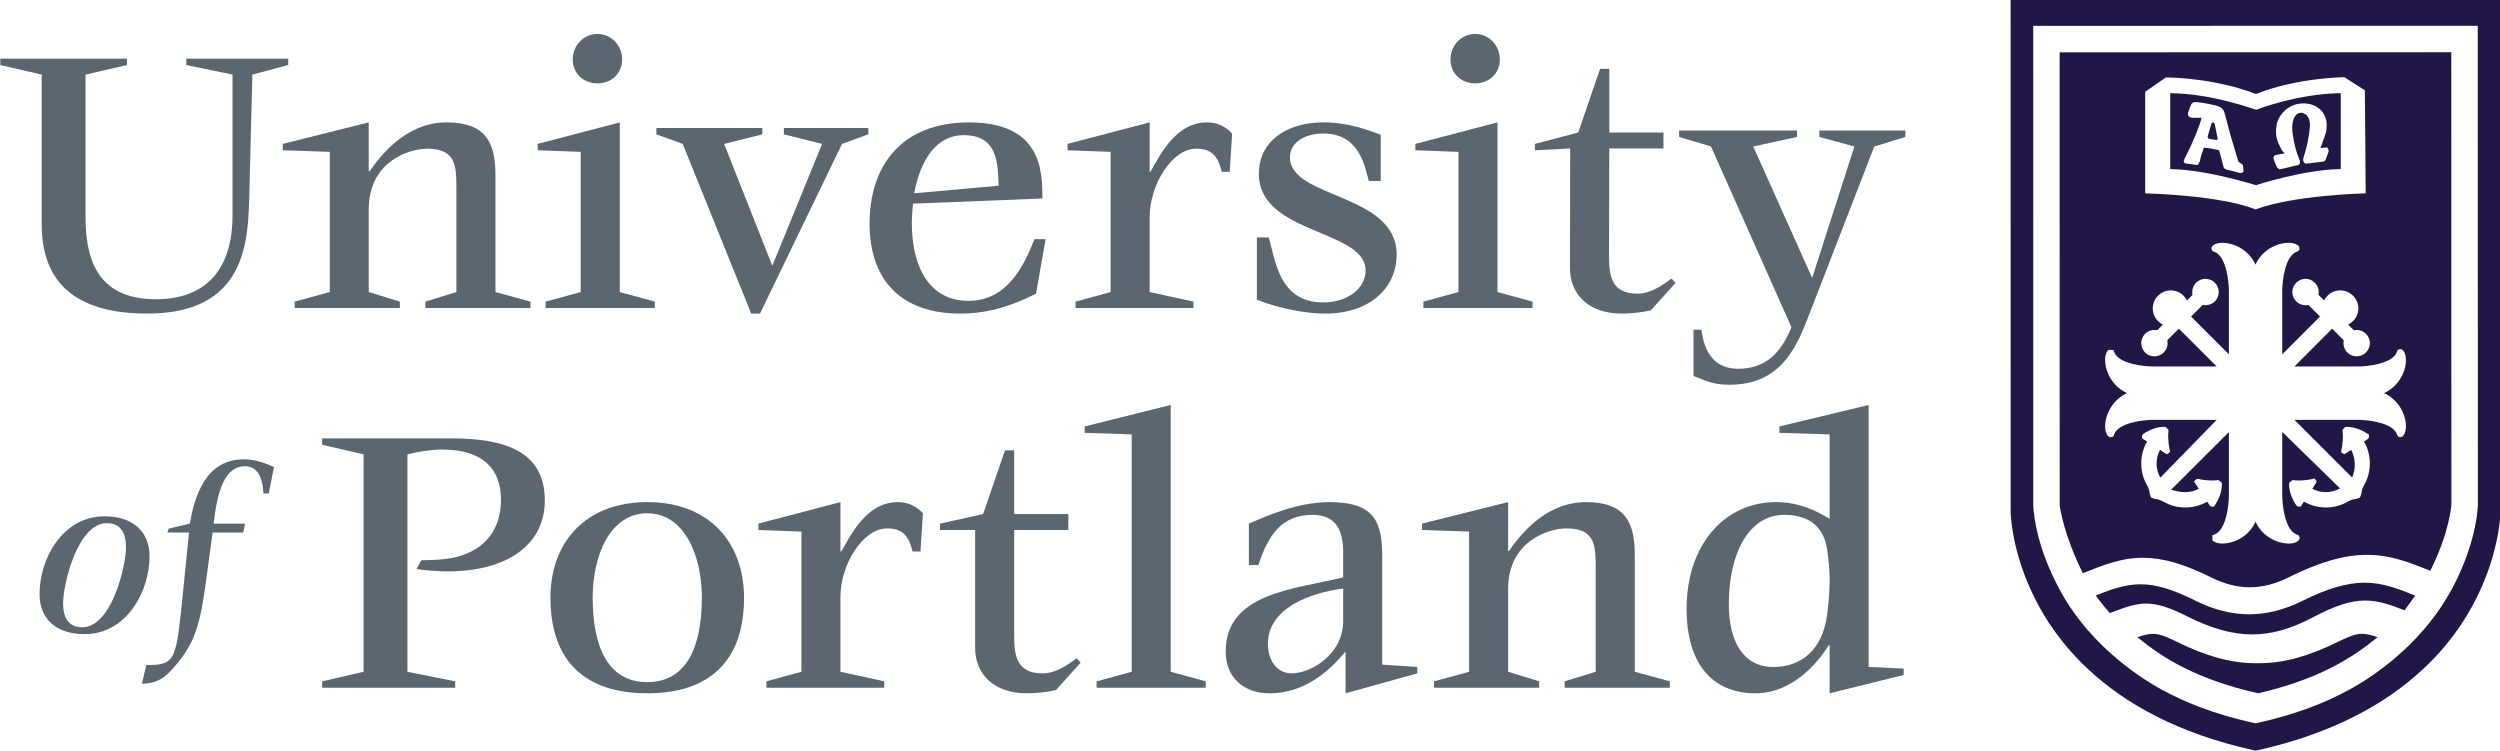 <?xml version="1.0" encoding="UTF-8" standalone="no"?>
<!-- Created with Inkscape (http://www.inkscape.org/) -->

<svg
   xmlns:dc="http://purl.org/dc/elements/1.1/"
   xmlns:cc="http://creativecommons.org/ns#"
   xmlns:rdf="http://www.w3.org/1999/02/22-rdf-syntax-ns#"
   xmlns:svg="http://www.w3.org/2000/svg"
   xmlns="http://www.w3.org/2000/svg"
   xmlns:sodipodi="http://sodipodi.sourceforge.net/DTD/sodipodi-0.dtd"
   xmlns:inkscape="http://www.inkscape.org/namespaces/inkscape"
   width="31.75mm"
   height="9.536mm"
   viewBox="0 0 31.75 9.536"
   version="1.1"
   id="svg500"
   inkscape:version="0.92.1 r15371"
   sodipodi:docname="up logo.svg">
  <defs
     id="defs494">
    <clipPath
       clipPathUnits="userSpaceOnUse"
       id="clipPath96">
      <path
         d="M 265.624,246.356 H 514.84 v 97.972 H 265.624 Z"
         id="path94"
         inkscape:connector-curvature="0" />
    </clipPath>
  </defs>
  <sodipodi:namedview
     id="base"
     pagecolor="#ffffff"
     bordercolor="#666666"
     borderopacity="1.0"
     inkscape:pageopacity="0.0"
     inkscape:pageshadow="2"
     inkscape:zoom="0.35"
     inkscape:cx="-310"
     inkscape:cy="32.305776"
     inkscape:document-units="mm"
     inkscape:current-layer="layer1"
     showgrid="false"
     fit-margin-top="0"
     fit-margin-left="0"
     fit-margin-right="0"
     fit-margin-bottom="0"
     inkscape:window-width="1600"
     inkscape:window-height="838"
     inkscape:window-x="-8"
     inkscape:window-y="-8"
     inkscape:window-maximized="1" />
  <g
     inkscape:label="Layer 1"
     inkscape:groupmode="layer"
     id="layer1"
     transform="translate(-58.964,-147.845)">
    <g
       id="g90"
       transform="matrix(0.147,0,0,-0.147,17.48,196.025)">
      <g
         id="g92"
         clip-path="url(#clipPath96)">
        <g
           id="g98"
           transform="translate(289.311,273.563)">
          <path
             d="m 0,0 c 2.525,0 3.776,5.26 3.776,6.916 0,1.186 -0.429,2.077 -1.652,2.077 -2.525,0 -3.779,-5.259 -3.779,-6.916 C -1.655,0.892 -1.228,0 0,0 m -3.691,2.864 c 0,3.01 1.951,6.721 5.622,6.721 2.437,0 3.881,-1.314 3.881,-3.457 0,-3.009 -1.955,-6.72 -5.619,-6.72 -2.443,0 -3.884,1.314 -3.884,3.456"
             style="fill:#5c6670;fill-opacity:1;fill-rule:nonzero;stroke:none"
             id="path100"
             inkscape:connector-curvature="0" />
        </g>
        <g
           id="g102"
           transform="translate(294.846,270.3)">
          <path
             d="m 0,0 c 2.651,0 2.565,0.381 3.225,6.848 l 0.466,4.601 H 1.825 l 0.107,0.339 1.824,0.426 c 0.381,2.184 1.29,5.556 4.642,5.556 1.103,0 1.932,-0.362 2.629,-0.659 l -0.445,-2.288 h -0.466 c -0.045,0.889 -0.255,2.352 -1.591,2.352 -1.696,0 -2.373,-1.993 -2.713,-4.961 H 8.525 L 8.376,11.449 H 5.73 L 5.092,6.784 C 4.582,3.053 3.99,1.525 2.098,-0.51 1.485,-1.168 0.785,-1.613 -0.384,-1.613 Z"
             style="fill:#5c6670;fill-opacity:1;fill-rule:nonzero;stroke:none"
             id="path104"
             inkscape:connector-curvature="0" />
        </g>
        <g
           id="g106"
           transform="translate(303.737,310.678)">
          <path
             d="m 0,0 c -0.103,-3.992 -0.413,-10.015 -8.81,-10.015 -6.193,0 -9.12,2.685 -9.12,7.709 v 12.938 l -3.577,0.826 v 0.551 h 10.942 v -0.551 l -3.577,-0.826 V -1.755 c 0,-4.336 1.615,-7.021 6.09,-7.021 3.992,0 6.608,2.24 6.608,7.261 v 12.147 l -3.991,0.826 v 0.551 H 3.369 V 11.458 L 0.271,10.632 Z"
             style="fill:#5c6670;fill-opacity:1;fill-rule:nonzero;stroke:none"
             id="path108"
             inkscape:connector-curvature="0" />
        </g>
        <g
           id="g110"
           transform="translate(307.663,301.696)">
          <path
             d="m 0,0 3.032,0.828 v 12.111 l -4.06,0.138 v 0.551 l 7.426,1.857 v -4.232 h 0.074 c 0.788,1.137 3.026,4.232 6.643,4.232 3.297,0 4.229,-1.616 4.229,-4.543 V 0.828 L 20.37,0 V -0.552 H 11.291 V 0 l 2.681,0.828 v 8.877 c 0,1.962 0,3.509 -2.508,3.509 -1.62,0 -5.066,-1.136 -5.066,-5.231 V 0.828 L 9.085,0 V -0.552 H 0 Z"
             style="fill:#5c6670;fill-opacity:1;fill-rule:nonzero;stroke:none"
             id="path112"
             inkscape:connector-curvature="0" />
        </g>
        <g
           id="g114"
           transform="translate(331.685,322.617)">
          <path
             d="M 0,0 C 0,1.204 0.929,2.203 2.134,2.203 3.343,2.203 4.27,1.204 4.27,0 4.27,-1.204 3.343,-2.064 2.134,-2.064 0.929,-2.064 0,-1.204 0,0 m -2.339,-20.921 3.029,0.828 v 12.111 l -3.718,0.138 v 0.551 l 7.093,1.857 v -14.657 l 3.028,-0.828 v -0.552 h -9.432 z"
             style="fill:#5c6670;fill-opacity:1;fill-rule:nonzero;stroke:none"
             id="path116"
             inkscape:connector-curvature="0" />
        </g>
        <g
           id="g118"
           transform="translate(341.187,315.323)">
          <path
             d="m 0,0 -2.273,0.826 v 0.549 h 9.15 V 0.826 L 3.579,0 7.74,-10.531 12.044,0 8.739,0.826 v 0.549 h 7.298 V 0.826 L 13.764,0 6.677,-14.66 H 5.918 Z"
             style="fill:#5c6670;fill-opacity:1;fill-rule:nonzero;stroke:none"
             id="path120"
             inkscape:connector-curvature="0" />
        </g>
        <g
           id="g122"
           transform="translate(368.48,311.709)">
          <path
             d="m 0,0 c -0.07,2.099 -0.139,4.37 -3.029,4.37 -2.306,0 -3.715,-2.064 -4.266,-5.022 z m 3.233,-9.325 c -1.789,-0.895 -3.886,-1.722 -6.538,-1.722 -5.086,0 -7.845,2.858 -7.845,7.779 0,4.884 2.651,8.739 8.601,8.739 6.299,0 6.333,-4.267 6.333,-6.573 L -7.4,-1.548 c -0.068,-0.687 -0.1,-1.273 -0.1,-1.65 0,-3.857 1.544,-6.748 4.884,-6.748 3.442,0 4.851,3.168 5.713,5.335 h 0.964 z"
             style="fill:#5c6670;fill-opacity:1;fill-rule:nonzero;stroke:none"
             id="path124"
             inkscape:connector-curvature="0" />
        </g>
        <g
           id="g126"
           transform="translate(375.125,301.696)">
          <path
             d="m 0,0 3.029,0.828 v 12.111 l -3.718,0.138 v 0.551 l 7.092,1.857 v -4.267 h 0.066 c 0.824,1.412 2.166,4.267 4.886,4.267 0.894,0 1.585,-0.343 2.173,-0.962 l -0.21,-3.305 H 12.63 c -0.312,1.274 -0.79,1.996 -2.203,1.996 -2.101,0 -4.024,-3.13 -4.024,-5.916 V 0.828 L 10.184,0 V -0.552 H 0 Z"
             style="fill:#5c6670;fill-opacity:1;fill-rule:nonzero;stroke:none"
             id="path128"
             inkscape:connector-curvature="0" />
        </g>
        <g
           id="g130"
           transform="translate(400.461,312.123)">
          <path
             d="m 0,0 c -0.381,1.409 -0.861,4.096 -3.926,4.096 -1.651,0 -2.886,-0.791 -2.886,-2.064 0,-3.579 9.219,-3.065 9.219,-8.398 0,-2.822 -2.269,-5.094 -6.16,-5.094 -2.37,0 -4.951,0.794 -5.915,1.205 v 5.37 h 1.031 c 0.551,-1.893 0.862,-5.612 4.682,-5.612 2.165,0 3.68,1.241 3.68,2.757 0,3.577 -9.223,3.095 -9.223,8.36 0,2.753 2.306,4.438 5.61,4.438 C -1.755,5.058 0,4.371 1.031,3.99 V 0 Z"
             style="fill:#5c6670;fill-opacity:1;fill-rule:nonzero;stroke:none"
             id="path132"
             inkscape:connector-curvature="0" />
        </g>
        <g
           id="g134"
           transform="translate(407.518,322.617)">
          <path
             d="M 0,0 C 0,1.204 0.929,2.203 2.134,2.203 3.337,2.203 4.263,1.204 4.263,0 4.263,-1.204 3.337,-2.064 2.134,-2.064 0.929,-2.064 0,-1.204 0,0 m -2.341,-20.921 3.03,0.828 v 12.111 l -3.721,0.138 v 0.551 l 7.09,1.857 v -14.657 l 3.029,-0.828 v -0.552 h -9.428 z"
             style="fill:#5c6670;fill-opacity:1;fill-rule:nonzero;stroke:none"
             id="path136"
             inkscape:connector-curvature="0" />
        </g>
        <g
           id="g138"
           transform="translate(424.826,300.94)">
          <path
             d="m 0,0 c -0.72,-0.173 -1.755,-0.277 -2.512,-0.277 -2.927,0 -4.473,1.721 -4.473,3.925 l 0.019,10.341 -3.046,-0.156 v 0.55 l 3.741,0.983 1.891,5.507 h 0.792 V 15.366 H 1.091 V 13.989 H -3.588 L -3.613,4.816 c 0,-1.823 0.174,-3.372 2.479,-3.372 1.134,0 2.169,0.758 2.924,1.307 L 2.133,2.372 Z"
             style="fill:#5c6670;fill-opacity:1;fill-rule:nonzero;stroke:none"
             id="path140"
             inkscape:connector-curvature="0" />
        </g>
        <g
           id="g142"
           transform="translate(438.316,300.096)">
          <path
             d="m 0,0 c -1.065,-2.719 -2.511,-5.581 -6.709,-5.581 -1.481,0 -2.06,0.381 -3.095,0.759 v 3.991 h 0.686 c 0.174,-1.274 0.688,-3.372 3.166,-3.372 2.892,0 3.962,2.067 4.613,3.583 l -6.953,15.623 -2.751,0.825 v 0.551 H -0.859 V 15.828 L -4.641,15.003 0.45,3.648 4.098,15.003 1.068,15.828 v 0.551 H 8.502 V 15.828 L 5.816,15.003 Z"
             style="fill:#5c6670;fill-opacity:1;fill-rule:nonzero;stroke:none"
             id="path144"
             inkscape:connector-curvature="0" />
        </g>
        <g
           id="g146"
           transform="translate(310.039,268.892)">
          <path
             d="M 0,0 3.578,0.825 V 19.611 L 0,20.436 v 0.552 h 11.185 c 4.506,0 8.051,-1.066 8.051,-5.367 0,-3.785 -3.202,-6.125 -8.431,-6.125 -0.859,0 -1.995,0.103 -2.653,0.207 l 0.414,0.757 c 1.238,0 2.549,0.103 3.372,0.377 2.86,0.895 3.509,3.133 3.509,4.851 0,2.582 -1.478,4.338 -5.091,4.338 -0.861,0 -2.065,-0.174 -2.992,-0.415 V 0.825 L 11.493,0 V -0.552 H 0 Z"
             style="fill:#5c6670;fill-opacity:1;fill-rule:nonzero;stroke:none"
             id="path148"
             inkscape:connector-curvature="0" />
        </g>
        <g
           id="g150"
           transform="translate(338.123,268.822)">
          <path
             d="M 0,0 C 3.305,0 4.717,2.889 4.717,7.295 4.717,11.08 3.135,14.59 0,14.59 -3.133,14.59 -4.714,11.08 -4.714,7.295 -4.714,2.889 -3.302,0 0,0 m -8.363,7.295 c 0,4.749 2.996,8.259 8.363,8.259 5.367,0 8.361,-3.51 8.361,-8.259 0,-5.609 -3.129,-8.259 -8.361,-8.259 -5.232,0 -8.363,2.65 -8.363,8.259"
             style="fill:#5c6670;fill-opacity:1;fill-rule:nonzero;stroke:none"
             id="path152"
             inkscape:connector-curvature="0" />
        </g>
        <g
           id="g154"
           transform="translate(348.416,268.892)">
          <path
             d="m 0,0 3.026,0.825 v 12.113 l -3.716,0.136 v 0.552 l 7.088,1.857 V 11.215 H 6.47 c 0.823,1.412 2.165,4.268 4.887,4.268 0.893,0 1.576,-0.342 2.168,-0.963 l -0.211,-3.305 h -0.685 c -0.308,1.274 -0.792,1.996 -2.204,1.996 -2.097,0 -4.027,-3.13 -4.027,-5.916 V 0.825 L 10.185,0 V -0.552 H 0 Z"
             style="fill:#5c6670;fill-opacity:1;fill-rule:nonzero;stroke:none"
             id="path156"
             inkscape:connector-curvature="0" />
        </g>
        <g
           id="g158"
           transform="translate(373.431,268.133)">
          <path
             d="m 0,0 c -0.716,-0.173 -1.752,-0.275 -2.508,-0.275 -2.927,0 -4.473,1.721 -4.473,3.923 v 10.185 h -3.03 v 0.552 l 3.718,0.825 1.893,5.504 h 0.791 V 15.21 H 1.072 V 13.833 H -3.609 V 4.816 c 0,-1.823 0.171,-3.37 2.478,-3.37 1.131,0 2.167,0.756 2.924,1.305 L 2.137,2.374 Z"
             style="fill:#5c6670;fill-opacity:1;fill-rule:nonzero;stroke:none"
             id="path160"
             inkscape:connector-curvature="0" />
        </g>
        <g
           id="g162"
           transform="translate(376.947,268.892)">
          <path
             d="m 0,0 3.029,0.825 v 20.509 l -4.063,0.136 v 0.55 l 7.435,1.858 V 0.825 L 9.428,0 V -0.552 H 0 Z"
             style="fill:#5c6670;fill-opacity:1;fill-rule:nonzero;stroke:none"
             id="path164"
             inkscape:connector-curvature="0" />
        </g>
        <g
           id="g166"
           transform="translate(398.249,276.909)">
          <path
             d="m 0,0 c -2.924,-0.379 -6.505,-1.723 -6.505,-4.783 0,-1.447 0.795,-2.547 2.065,-2.547 1.584,0 4.44,1.583 4.44,4.542 z m 0.205,-5.439 c -0.962,-1.135 -3.129,-3.612 -6.571,-3.612 -2.171,0 -3.785,1.308 -3.785,3.612 0,5.026 5.853,5.369 10.151,6.401 V 3.13 c 0,1.892 -0.618,3.235 -2.651,3.235 -2.684,0 -3.821,-1.755 -4.679,-4.336 h -0.82 v 3.58 c 1.544,0.653 4.157,1.857 6.981,1.857 3.989,0 4.541,-1.825 4.541,-4.782 V -6.574 L 6.401,-6.778 V -7.33 L 0.205,-9.051 Z"
             style="fill:#5c6670;fill-opacity:1;fill-rule:nonzero;stroke:none"
             id="path168"
             inkscape:connector-curvature="0" />
        </g>
        <g
           id="g170"
           transform="translate(406.097,268.892)">
          <path
             d="m 0,0 3.029,0.825 v 12.113 l -4.062,0.136 v 0.552 l 7.434,1.857 v -4.232 h 0.066 c 0.793,1.136 3.031,4.232 6.643,4.232 3.3,0 4.233,-1.617 4.233,-4.541 V 0.825 L 20.373,0 V -0.552 H 11.286 V 0 l 2.681,0.825 v 8.878 c 0,1.962 0,3.508 -2.508,3.508 -1.62,0 -5.058,-1.135 -5.058,-5.229 V 0.825 L 9.085,0 V -0.552 H 0 Z"
             style="fill:#5c6670;fill-opacity:1;fill-rule:nonzero;stroke:none"
             id="path172"
             inkscape:connector-curvature="0" />
        </g>
        <g
           id="g174"
           transform="translate(435.421,270.131)">
          <path
             d="m 0,0 c 2.408,0 4.264,1.513 4.641,4.539 0.105,0.825 0.213,1.997 0.213,2.96 0,0.861 -0.073,1.615 -0.213,2.616 -0.34,2.478 -2.166,3.028 -3.715,3.028 -2.963,0 -4.782,-3.168 -4.782,-7.708 C -3.856,2.2 -2.616,0 0,0 M 4.854,1.89 H 4.781 c -0.963,-1.582 -3.2,-4.164 -6.33,-4.164 -3.787,0 -5.955,2.617 -5.955,7.295 0,5.646 3.371,9.223 7.708,9.223 1.96,0 3.405,-0.688 4.65,-1.444 v 7.295 l -4.341,0.136 v 0.549 l 7.71,1.859 V 0 L 11.25,-0.138 V -0.69 L 4.854,-2.274 Z"
             style="fill:#5c6670;fill-opacity:1;fill-rule:nonzero;stroke:none"
             id="path176"
             inkscape:connector-curvature="0" />
        </g>
        <g
           id="g178"
           transform="translate(475.899,312.832)">
          <path
             d="M 0,0 -0.143,-0.031 C -0.636,0.112 -1.007,0.198 -1.322,0.267 -1.55,0.33 -1.587,0.473 -1.607,0.541 -1.689,0.909 -1.932,1.816 -1.962,1.895 -1.974,1.918 -1.997,1.965 -2.144,1.989 -2.454,2.054 -3.147,2.172 -3.272,2.172 L -3.335,2.068 -3.377,1.904 C -3.47,1.661 -3.555,1.437 -3.645,0.97 L -3.833,0.662 -4.925,0.811 -5.009,0.906 c -0.053,0.103 0.005,0.212 0.044,0.284 0.75,1.486 1.318,2.866 1.469,3.553 -0.014,-0.002 -0.568,0.004 -0.692,0.006 -0.099,0.002 -0.174,0.005 -0.206,0.01 l -0.064,0.01 -0.158,0.127 c -0.034,0.052 -0.07,0.144 -0.043,0.282 0.03,0.103 0.202,0.616 0.322,0.802 l 0.188,0.128 c 0.015,0 0.03,0 0.045,0 0.327,0 1.072,-0.107 1.855,-0.306 0.623,-0.155 0.702,-0.467 0.797,-0.829 L -1.404,4.794 C -1.336,4.545 -1.064,3.528 -1.011,3.303 -0.947,3.1 -0.375,1.176 -0.315,0.96 -0.299,0.93 -0.201,0.872 -0.149,0.841 -0.036,0.775 0.052,0.722 0.076,0.626 L 0.1,0.473 0.133,0.086 Z M 2.844,1.511 3.37,1.619 3.696,1.66 C 3.475,1.87 3.442,1.937 3.354,2.118 L 3.168,2.508 C 2.866,3.166 2.917,3.749 3.009,4.233 3.127,4.769 3.676,5.655 4.711,5.919 4.908,5.966 5.104,5.991 5.302,5.991 5.926,5.991 6.346,5.758 6.461,5.687 6.778,5.49 6.91,5.334 7.032,5.131 7.23,4.768 7.288,4.593 7.315,4.274 7.321,4.075 7.317,3.822 7.261,3.494 7.221,3.344 6.976,2.67 6.85,2.323 L 6.781,2.131 C 6.979,2.148 7.137,2.183 7.258,2.183 H 7.359 L 7.434,2.089 7.495,1.891 C 7.483,1.79 7.344,1.424 7.261,1.214 7.212,1.086 7.17,0.973 6.99,0.959 L 6.429,0.891 C 6.052,0.843 5.644,0.793 5.556,0.793 H 5.479 L 5.352,0.897 C 5.277,1 5.274,1.155 5.302,1.255 5.638,2.328 5.802,3.125 5.868,4.009 5.904,4.481 5.746,4.893 5.466,5.06 5.394,5.104 5.248,5.178 5.083,5.178 4.963,5.178 4.852,5.138 4.753,5.061 4.418,4.81 4.266,4.173 4.368,3.44 4.482,2.563 4.683,1.786 4.966,1.128 5.025,0.985 5.032,0.874 4.987,0.786 L 4.956,0.724 4.812,0.653 C 4.549,0.604 4.33,0.547 4.116,0.491 3.852,0.422 3.595,0.355 3.291,0.309 L 3.231,0.3 3.052,0.43 C 2.986,0.543 2.958,0.607 2.926,0.686 2.842,0.883 2.737,1.129 2.721,1.291 L 2.713,1.354 Z M 8.533,0.313 V 6.874 C 4.831,6.837 1.264,5.455 1.228,5.441 1.084,5.455 -2.5,6.837 -6.197,6.874 V 0.311 c 3.075,-0.019 7.368,-1.377 7.416,-1.392 -0.043,0.015 4.23,1.376 7.314,1.394"
             style="fill:#211646;fill-opacity:1;fill-rule:nonzero;stroke:none"
             id="path180"
             inkscape:connector-curvature="0" />
        </g>
        <g
           id="g182"
           transform="translate(481.101,275.835)">
          <path
             d="m 0,0 c -1.535,-0.764 -3.077,-1.151 -4.586,-1.151 -1.506,0 -3.045,0.386 -4.575,1.148 -2.026,1.012 -3.465,1.444 -4.807,1.444 -1.269,0 -2.423,-0.394 -3.87,-0.964 0.396,-0.551 0.798,-1.052 1.222,-1.522 1.32,0.503 2.178,0.819 3.141,0.819 0.956,0 1.974,-0.317 3.518,-1.095 2.124,-1.07 3.918,-1.568 5.65,-1.568 1.674,0 3.297,0.46 5.264,1.492 1.906,1.004 3.247,1.433 4.483,1.433 1.146,0 2.186,-0.362 3.402,-0.845 L 9.765,0.463 C 8.263,1.073 6.934,1.579 5.388,1.579 3.871,1.579 2.16,1.077 0,0"
             style="fill:#211646;fill-opacity:1;fill-rule:nonzero;stroke:none"
             id="path184"
             inkscape:connector-curvature="0" />
        </g>
        <g
           id="g186"
           transform="translate(484.279,272.349)">
          <path
             d="m 0,0 c -2.544,-1.272 -4.777,-1.89 -6.825,-1.89 h -0.433 c -2.054,0 -4.286,0.616 -6.823,1.885 -0.957,0.473 -1.501,0.65 -2.008,0.65 -0.396,0 -0.79,-0.112 -1.333,-0.288 2.224,-1.815 5.085,-3.632 10.43,-4.847 5.251,1.214 8.108,3.034 10.333,4.852 C 2.76,0.546 2.385,0.647 2.007,0.647 1.501,0.647 0.958,0.472 0,0"
             style="fill:#211646;fill-opacity:1;fill-rule:nonzero;stroke:none"
             id="path188"
             inkscape:connector-curvature="0" />
        </g>
        <g
           id="g190"
           transform="translate(494.32,277.42)">
          <path
             d="m 0,0 c -0.378,-0.743 -0.765,-1.411 -1.185,-2.043 -0.454,-0.679 -0.945,-1.328 -1.458,-1.933 -0.545,-0.636 -1.133,-1.249 -1.75,-1.823 -2.336,-2.148 -5.88,-4.805 -12.628,-6.309 l -0.22,-0.049 -0.228,0.048 c -6.735,1.497 -10.281,4.151 -12.618,6.295 -0.595,0.551 -1.17,1.146 -1.755,1.822 -0.536,0.635 -1.029,1.287 -1.468,1.938 -0.484,0.747 -0.867,1.417 -1.178,2.054 -1.941,3.832 -1.964,6.689 -1.964,6.718 L -36.456,48.1 1.948,48.108 1.959,6.727 C 1.96,6.716 1.931,3.838 0,0 m 3.901,50.358 h -42.312 l 0.006,-44.264 c 0,-0.07 0.05,-3.421 2.1,-7.472 0.354,-0.715 0.776,-1.445 1.262,-2.189 0.459,-0.69 0.983,-1.381 1.577,-2.081 0.557,-0.657 1.181,-1.309 1.875,-1.947 3.097,-2.846 7.598,-5.426 14.154,-6.882 l 0.188,-0.038 0.193,0.038 c 6.562,1.462 11.068,4.044 14.164,6.899 0.702,0.636 1.32,1.291 1.881,1.95 0.587,0.683 1.101,1.38 1.563,2.064 0.484,0.747 0.909,1.482 1.267,2.194 2.036,4.049 2.094,7.402 2.094,7.47 z"
             style="fill:#211646;fill-opacity:1;fill-rule:nonzero;stroke:none"
             id="path192"
             inkscape:connector-curvature="0" />
        </g>
        <g
           id="g194"
           transform="translate(489.889,291.906)">
          <path
             d="M 0,0 C 0.247,-0.702 0.231,-1.412 -0.043,-1.768 L -0.11,-1.855 -0.315,-1.924 c -0.06,0 -0.208,0.022 -0.279,0.226 -0.339,1.045 -2.553,1.274 -3.378,1.274 h -5.484 l 4.987,-4.985 c 0.315,0.745 0.312,1.646 -0.092,2.395 l -0.585,-0.38 -0.269,0.141 0.009,0.181 c 0.127,0.602 0.165,1.164 0.11,1.672 l -0.013,0.101 0.243,0.266 c 0,0 0.1,0.004 0.104,0.004 0.631,0 1.218,-0.204 1.841,-0.604 l 0.103,-0.066 V -1.944 L -3.12,-2.081 -3.446,-2.293 c 0.677,-1.176 0.673,-2.655 -0.028,-3.829 -0.146,-0.287 -0.162,-0.408 -0.18,-0.536 -0.014,-0.104 -0.03,-0.221 -0.108,-0.398 l -0.035,-0.081 -0.082,-0.035 c -0.172,-0.075 -0.288,-0.091 -0.389,-0.105 -0.126,-0.017 -0.245,-0.033 -0.553,-0.196 -0.568,-0.339 -1.235,-0.521 -1.918,-0.521 -0.672,0 -1.325,0.175 -1.899,0.506 L -8.919,-7.92 h -0.239 l -0.13,0.096 c -0.108,0.156 -0.648,0.976 -0.631,1.853 l 0.001,0.101 0.284,0.242 0.097,-0.011 c 0.158,-0.017 0.313,-0.024 0.462,-0.024 0.528,0 0.985,0.088 1.212,0.14 l 0.143,0.033 0.181,-0.242 -0.063,-0.161 -0.311,-0.483 c 0.357,-0.193 0.758,-0.295 1.17,-0.295 0.429,0 0.854,0.113 1.224,0.327 l -4.991,4.876 v -5.497 c 0,-0.822 0.232,-3.028 1.28,-3.374 l 0.128,-0.042 0.09,-0.192 c 0.015,-0.08 0.002,-0.202 -0.144,-0.323 -0.192,-0.145 -0.465,-0.216 -0.801,-0.216 -0.872,0 -2.238,0.515 -2.861,1.888 -0.621,-1.373 -1.983,-1.888 -2.853,-1.888 -0.335,0 -0.608,0.071 -0.789,0.208 l -0.088,0.068 v 0.446 l 0.153,0.051 c 1.042,0.346 1.272,2.552 1.274,3.374 v 5.485 l -4.991,-4.985 c 0.369,-0.096 0.79,-0.208 1.219,-0.208 0.415,0 0.815,0.102 1.173,0.297 l -0.419,0.64 0.234,0.203 0.143,0.005 c 0.276,-0.062 0.706,-0.135 1.19,-0.135 0.15,0 0.305,0.007 0.462,0.024 l 0.094,0.011 0.287,-0.239 0.003,-0.099 c 0.03,-0.796 -0.419,-1.561 -0.614,-1.853 l -0.067,-0.101 h -0.243 l -0.132,0.104 -0.21,0.325 c -0.576,-0.332 -1.225,-0.506 -1.896,-0.506 -0.681,0 -1.352,0.182 -1.941,0.529 -0.292,0.153 -0.409,0.17 -0.534,0.188 -0.102,0.015 -0.216,0.031 -0.395,0.108 l -0.083,0.036 -0.035,0.083 c -0.072,0.172 -0.087,0.285 -0.102,0.384 -0.017,0.126 -0.033,0.245 -0.192,0.552 -0.691,1.165 -0.696,2.645 -0.02,3.822 l -0.433,0.279 v 0.243 l 0.101,0.132 c 0.276,0.184 1.003,0.613 1.771,0.613 h 0.103 l 0.143,-0.079 0.173,-0.201 -0.009,-0.097 c -0.075,-0.711 0.056,-1.375 0.108,-1.625 l 0.029,-0.151 -0.121,-0.127 -0.123,-0.078 -0.153,0.058 -0.474,0.308 c -0.394,-0.74 -0.39,-1.658 0.029,-2.399 l 4.874,4.995 h -5.497 c -0.819,-0.002 -3.025,-0.234 -3.375,-1.28 l -0.051,-0.154 -0.228,-0.072 c -0.144,0 -0.242,0.111 -0.275,0.148 -0.277,0.372 -0.285,1.087 -0.03,1.793 0.31,0.85 0.917,1.507 1.71,1.872 -0.792,0.361 -1.399,1.014 -1.706,1.86 -0.26,0.707 -0.252,1.423 0.016,1.784 l 0.068,0.09 h 0.445 l 0.051,-0.154 c 0.35,-1.047 2.553,-1.276 3.374,-1.276 h 5.496 l -3.269,3.265 -0.998,-0.999 c 0.083,-0.382 -0.029,-0.779 -0.309,-1.063 -0.22,-0.214 -0.507,-0.329 -0.81,-0.329 -0.303,0 -0.586,0.116 -0.799,0.327 -0.442,0.455 -0.442,1.18 0,1.618 0.202,0.215 0.488,0.337 0.796,0.337 0.084,0 0.168,-0.01 0.249,-0.028 l 0.49,0.489 c -0.156,0.076 -0.294,0.176 -0.416,0.299 -0.294,0.292 -0.457,0.683 -0.457,1.1 0,0.417 0.163,0.808 0.459,1.101 0.289,0.293 0.679,0.455 1.097,0.455 0.417,0 0.809,-0.162 1.101,-0.456 0.122,-0.123 0.222,-0.264 0.299,-0.417 l 0.48,0.485 c -0.078,0.377 0.034,0.776 0.307,1.052 0.218,0.217 0.505,0.336 0.81,0.336 0.307,0 0.595,-0.119 0.812,-0.335 0.441,-0.444 0.443,-1.165 0.008,-1.607 -0.227,-0.221 -0.52,-0.34 -0.824,-0.34 -0.08,0 -0.159,0.009 -0.236,0.025 L -18.385,8.5 -15.121,5.24 v 5.488 c -0.002,0.822 -0.233,3.032 -1.281,3.378 l -0.133,0.044 -0.089,0.197 c -0.013,0.081 0.006,0.201 0.157,0.315 0.182,0.137 0.456,0.21 0.794,0.21 0.868,0 2.227,-0.515 2.851,-1.885 0.62,1.37 1.98,1.885 2.85,1.885 0.338,0 0.613,-0.073 0.798,-0.21 l 0.108,-0.081 0.049,-0.234 C -9.024,14.295 -9.063,14.167 -9.238,14.109 -10.283,13.76 -10.51,11.55 -10.51,10.728 V 5.241 l 3.259,3.262 -1.005,1.002 C -8.334,9.488 -8.415,9.48 -8.496,9.48 c -0.307,0 -0.595,0.119 -0.809,0.337 -0.214,0.208 -0.334,0.493 -0.336,0.797 0,0.307 0.12,0.595 0.338,0.811 0.213,0.216 0.5,0.336 0.802,0.336 0.305,0 0.591,-0.12 0.806,-0.339 0.276,-0.268 0.393,-0.666 0.312,-1.044 l 0.486,-0.485 c 0.073,0.151 0.176,0.291 0.303,0.415 0.29,0.29 0.678,0.452 1.093,0.452 0.416,0 0.806,-0.161 1.099,-0.453 0.297,-0.29 0.463,-0.681 0.464,-1.098 C -3.936,8.79 -4.099,8.397 -4.398,8.102 -4.526,7.978 -4.667,7.879 -4.816,7.805 l 0.489,-0.488 c 0.081,0.017 0.162,0.026 0.244,0.026 0.302,0 0.588,-0.118 0.803,-0.334 0.215,-0.21 0.337,-0.493 0.34,-0.794 0.003,-0.306 -0.116,-0.594 -0.333,-0.814 -0.219,-0.218 -0.506,-0.336 -0.81,-0.336 -0.304,0 -0.591,0.118 -0.809,0.334 -0.273,0.276 -0.385,0.676 -0.306,1.053 l -1.003,1 -3.256,-3.265 h 5.485 c 0.823,0.002 3.037,0.234 3.378,1.28 l 0.05,0.156 0.226,0.072 c 0.101,0 0.193,-0.053 0.275,-0.159 C 0.231,5.185 0.249,4.477 0,3.775 -0.153,3.342 -0.603,2.391 -1.719,1.888 -0.605,1.381 -0.153,0.432 0,0 m -20.58,29.15 c 0.012,0.003 0.061,0.004 0.144,0.004 0.765,0 4.372,-0.152 7.653,-1.428 3.529,1.414 7.598,1.454 7.638,1.454 l 1.773,-1.133 0.071,-8.903 -0.148,-0.004 c -0.059,-0.001 -6.04,-0.152 -9.319,-1.364 l -0.054,-0.02 -0.053,0.021 c -3.083,1.211 -9.265,1.359 -9.328,1.36 l -0.147,0.004 -0.002,8.777 z m -9.165,2.178 0.007,-39.093 c 0,-0.244 0.401,-2.713 2.001,-5.909 l 0.008,0.004 c 1.789,0.714 3.336,1.332 5.169,1.332 1.711,0 3.588,-0.54 5.905,-1.699 1.156,-0.572 2.249,-0.85 3.344,-0.85 1.098,0 2.195,0.28 3.349,0.856 2.664,1.327 4.817,1.945 6.777,1.945 2.033,0 3.704,-0.666 5.462,-1.383 1.686,3.371 1.824,5.688 1.824,5.71 L 4.094,31.337 Z"
             style="fill:#211646;fill-opacity:1;fill-rule:nonzero;stroke:none"
             id="path196"
             inkscape:connector-curvature="0" />
        </g>
        <g
           id="g198"
           transform="translate(473.26,317.069)">
          <path
             d="m 0,0 c 0.045,0.152 0.25,0.117 0.274,-0.012 0.031,-0.124 0.191,-0.851 0.244,-1.199 0.037,-0.148 0.033,-0.201 -0.115,-0.186 -0.2,0.023 -0.501,0.058 -0.662,0.102 l -0.073,0.177 C -0.289,-0.918 -0.073,-0.274 0,0"
             style="fill:#211646;fill-opacity:1;fill-rule:nonzero;stroke:none"
             id="path200"
             inkscape:connector-curvature="0" />
        </g>
      </g>
    </g>
  </g>
</svg>
